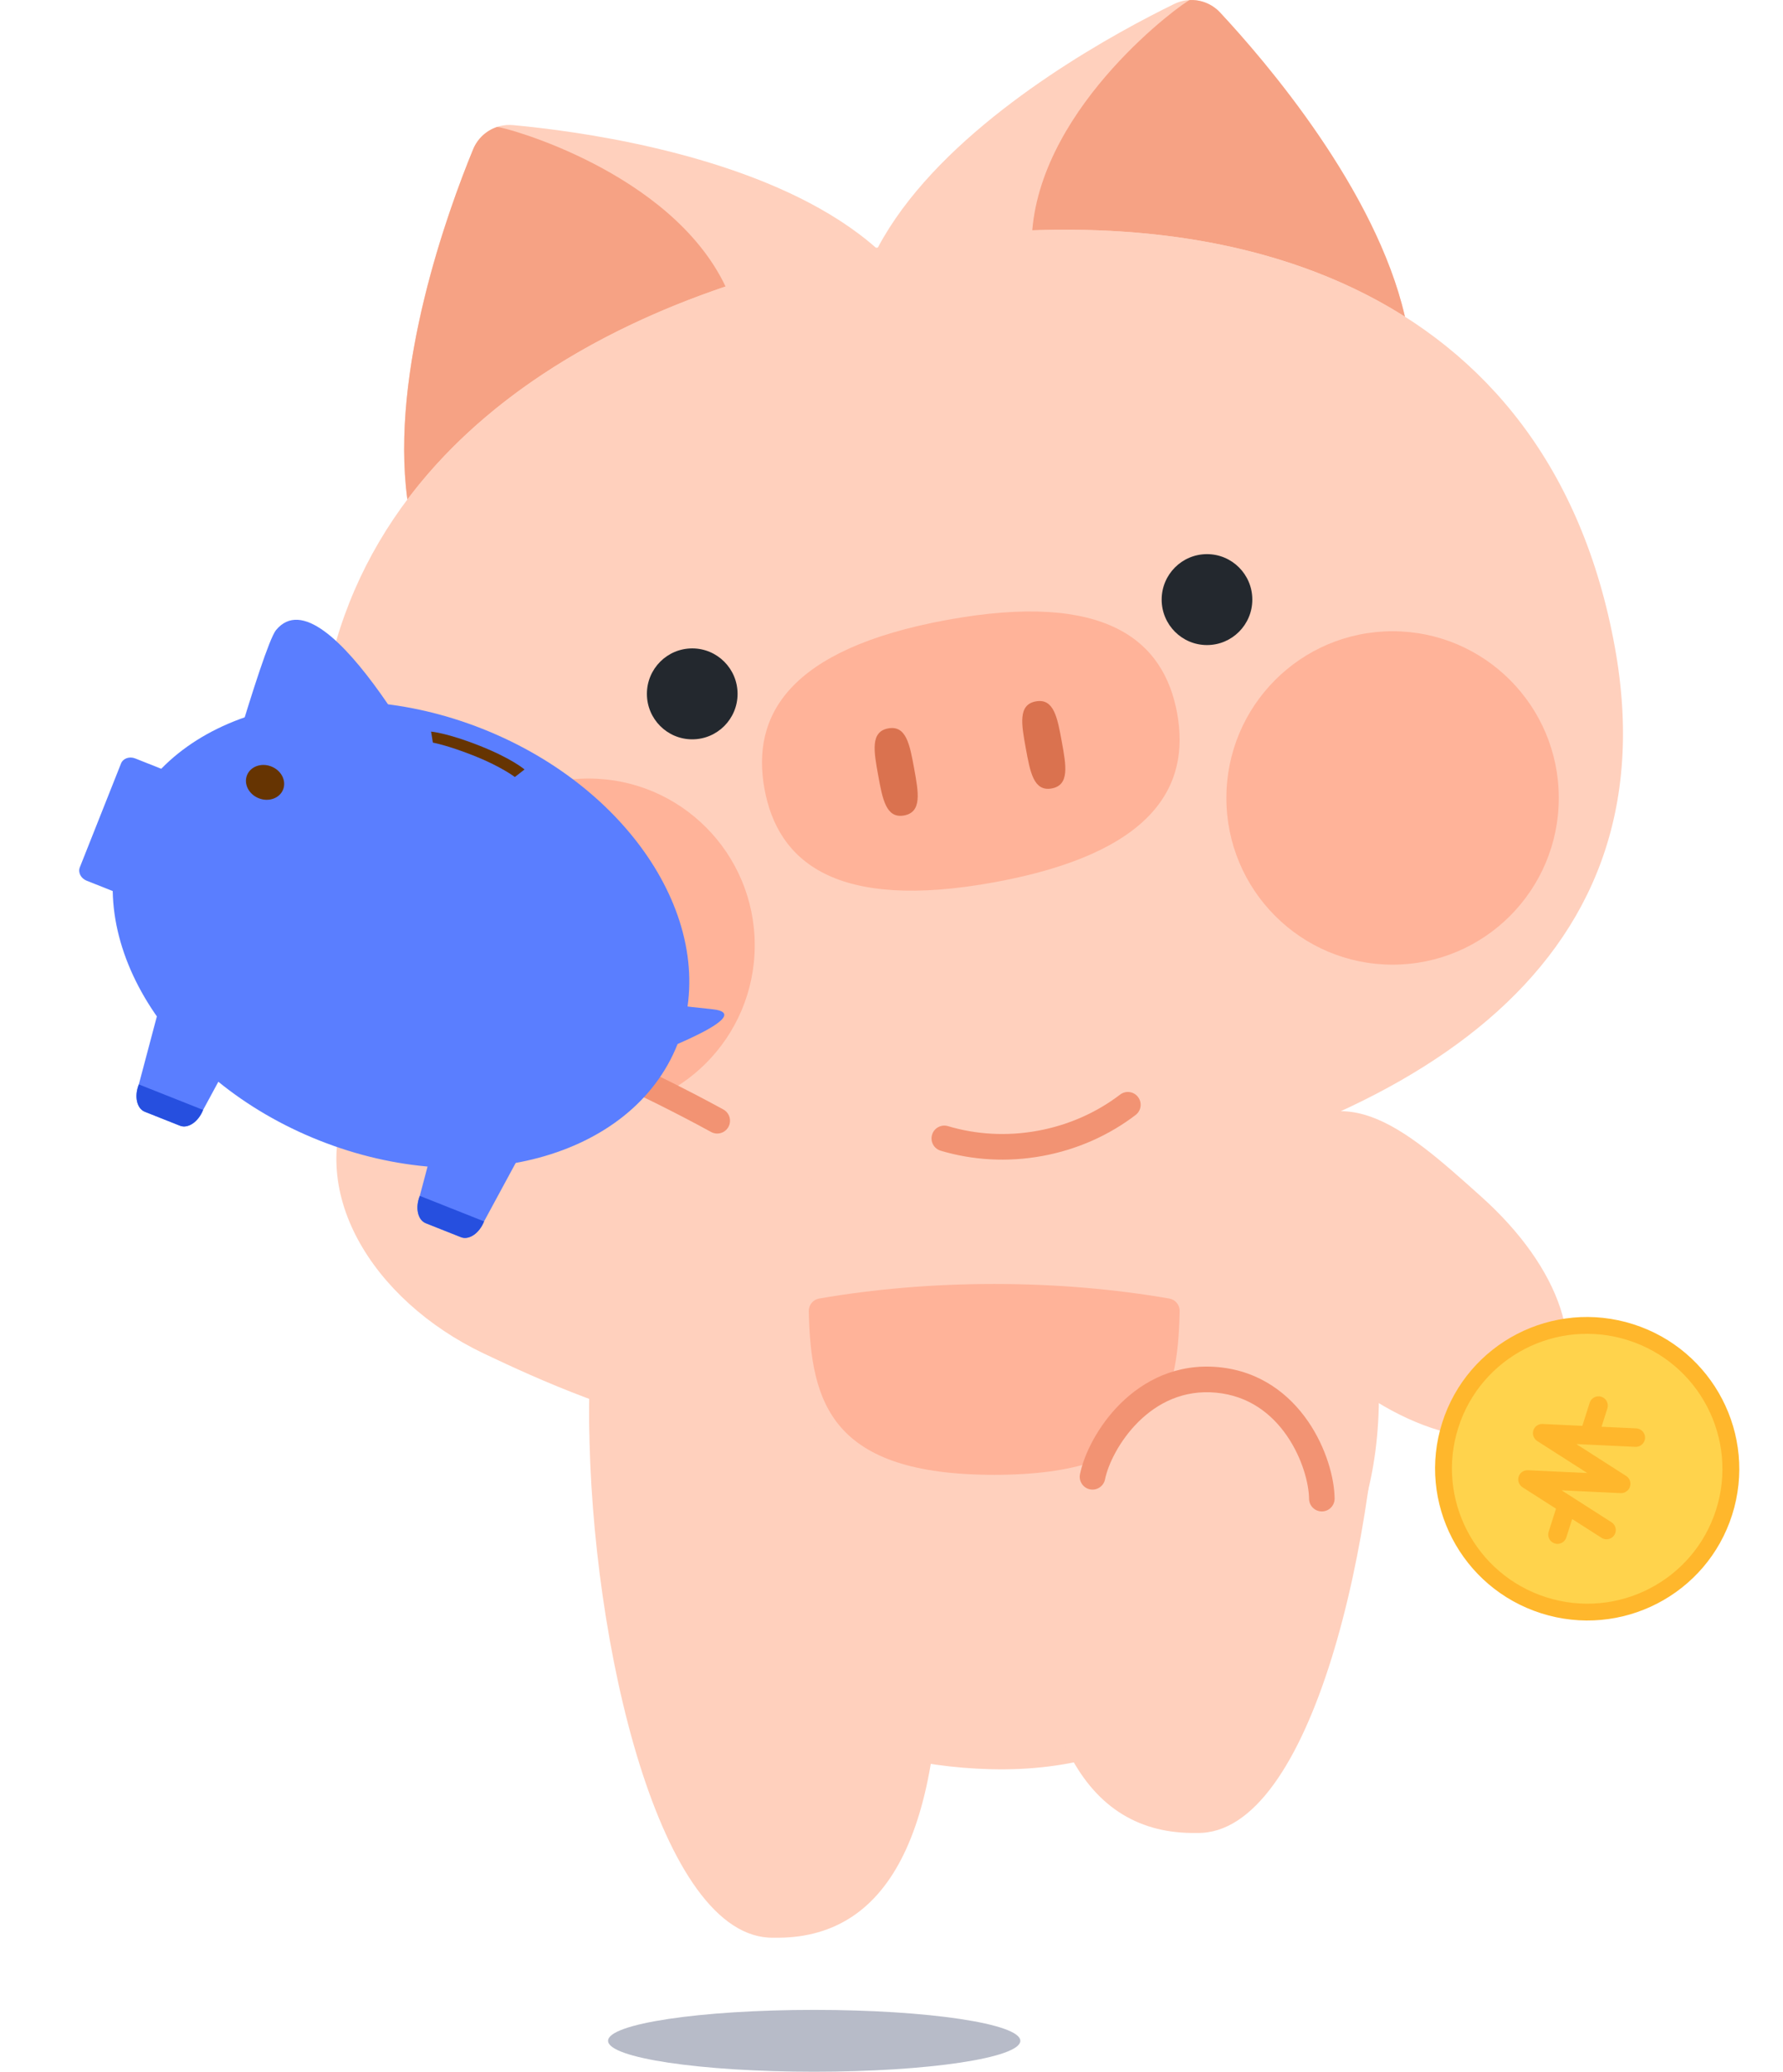 <svg width="173" height="201" viewBox="0 0 173 201" fill="none" xmlns="http://www.w3.org/2000/svg">
<ellipse cx="79" cy="198" rx="20" ry="3" fill="#4C5577" fill-opacity="0.4"/>
<path d="M61.531 152.864C47.955 136.224 70.327 84.872 70.327 84.872C70.327 84.872 81.039 84.785 95.964 84.785C110.89 84.785 116.652 84.24 116.652 84.24C116.652 84.24 146.963 132.94 126.98 156.019C120.994 162.929 112.041 172.062 96.138 171.649C81.446 171.268 71.052 164.534 61.531 152.864Z" fill="#FFD0BD"/>
<path d="M122.52 111.927C129.874 103.683 136.078 109.244 143.73 116.107C151.383 122.971 154.356 131.201 150.229 136.777C146.515 141.801 136.671 139.459 129.019 132.596C121.366 125.733 115.163 120.171 122.52 111.927Z" fill="#FFD0BD"/>
<path d="M91.179 156.493C90.904 143.98 89.048 123.981 75.067 124.989C60.866 126.013 57.095 127.149 57.169 137.908C57.32 159.443 64.028 188.207 75.067 187.997C86.105 188.209 91.65 178.017 91.179 156.493Z" fill="#FFD0BD"/>
<path d="M100.037 146.33C100.312 133.817 102.168 113.818 116.15 114.826C130.35 115.85 134.122 116.986 134.047 127.745C133.896 149.279 127.188 178.043 116.15 177.834C105.111 178.046 99.566 167.854 100.037 146.33Z" fill="#FFD0BD"/>
<path d="M45.906 14.487C41.308 25.684 25.758 69.733 67.146 66.509C74.877 65.908 81.861 61.655 85.949 55.047C107.722 19.845 61.774 13.245 49.777 12.138C48.113 11.985 46.543 12.938 45.906 14.487Z" fill="#FFD0BD"/>
<path d="M45.906 14.488C46.338 13.437 47.2 12.662 48.229 12.318C48.911 12.291 65.102 16.656 70.398 27.797C57.372 32.208 46.549 39.102 39.526 48.459C37.833 35.92 43.442 20.486 45.906 14.486V14.488Z" fill="#F6A284"/>
<path d="M118.379 1.212C126.627 10.057 156.697 45.748 116.845 57.405C109.401 59.584 101.369 58.081 95.217 53.349C62.443 28.14 103.097 5.677 113.931 0.385C115.433 -0.349 117.238 -0.013 118.379 1.21V1.212Z" fill="#FFD0BD"/>
<path d="M118.378 1.212C117.603 0.381 116.525 -0.038 115.442 0.006C114.793 0.222 101.187 10.047 100.158 22.346C113.898 21.853 126.453 24.465 136.32 30.729C133.484 18.4 122.799 5.951 118.378 1.212Z" fill="#F6A284"/>
<path d="M85.093 24.028C50.601 30.346 25.466 50.989 31.773 85.633C37.511 117.135 67.389 122.547 101.88 116.229C136.372 109.912 162.417 94.258 156.679 62.756C150.37 28.111 119.584 17.712 85.09 24.03L85.093 24.028Z" fill="#FFD0BD"/>
<path d="M114.216 69.203C112.937 62.176 107.361 57.311 91.879 60.147C76.397 62.982 72.896 69.51 74.175 76.536C75.455 83.563 81.031 88.428 96.512 85.592C111.994 82.757 115.495 76.23 114.216 69.203Z" fill="#FFB399"/>
<path d="M88.699 74.572C89.125 76.904 89.468 78.796 87.722 79.116C85.975 79.435 85.63 77.544 85.206 75.213C84.783 72.881 84.438 70.988 86.184 70.669C87.93 70.35 88.275 72.24 88.699 74.572Z" fill="#DA724F"/>
<path d="M103.021 71.951C103.447 74.283 103.79 76.175 102.044 76.495C100.298 76.814 99.952 74.923 99.529 72.591C99.105 70.26 98.76 68.367 100.506 68.048C102.253 67.729 102.598 69.619 103.021 71.951Z" fill="#DA724F"/>
<path d="M67.166 71.73C69.594 71.73 71.564 69.755 71.564 67.319C71.564 64.883 69.594 62.908 67.166 62.908C64.737 62.908 62.768 64.883 62.768 67.319C62.768 69.755 64.737 71.73 67.166 71.73Z" fill="#23282E"/>
<path d="M117.111 62.584C119.54 62.584 121.509 60.61 121.509 58.174C121.509 55.737 119.54 53.763 117.111 53.763C114.682 53.763 112.713 55.737 112.713 58.174C112.713 60.61 114.682 62.584 117.111 62.584Z" fill="#23282E"/>
<path d="M57.103 107.882C66.01 107.882 73.23 100.641 73.23 91.708C73.23 82.775 66.01 75.534 57.103 75.534C48.197 75.534 40.977 82.775 40.977 91.708C40.977 100.641 48.197 107.882 57.103 107.882Z" fill="#FFB399"/>
<path d="M135.119 93.592C144.025 93.592 151.245 86.351 151.245 77.418C151.245 68.486 144.025 61.244 135.119 61.244C126.212 61.244 118.992 68.486 118.992 77.418C118.992 86.351 126.212 93.592 135.119 93.592Z" fill="#FFB399"/>
<path fill-rule="evenodd" clip-rule="evenodd" d="M110.421 106.434C110.836 106.981 110.73 107.761 110.185 108.177C107.629 110.127 104.553 111.528 101.136 112.154C97.718 112.78 94.346 112.559 91.27 111.642C90.613 111.446 90.239 110.754 90.435 110.095C90.63 109.437 91.32 109.062 91.977 109.258C94.683 110.065 97.66 110.262 100.69 109.707C103.721 109.152 106.436 107.912 108.683 106.197C109.228 105.781 110.006 105.887 110.421 106.434Z" fill="#F29373"/>
<path d="M87.227 131.314C80.174 146.203 57.766 136.477 46.932 131.314C36.097 126.15 29.411 115.368 34.221 105.941C39.422 95.748 48.547 98.427 59.381 103.59C70.215 108.754 92.767 119.616 87.227 131.314Z" fill="#FFD0BD"/>
<path fill-rule="evenodd" clip-rule="evenodd" d="M41.859 99.228C41.782 98.545 42.271 97.929 42.951 97.852C47.974 97.279 53.843 99.574 59.913 102.468C62.751 103.82 66.421 105.577 70.186 107.643C70.787 107.972 71.007 108.728 70.678 109.331C70.35 109.933 69.596 110.154 68.995 109.825C65.299 107.797 61.687 106.067 58.849 104.714C52.71 101.788 47.455 99.842 43.231 100.323C42.55 100.401 41.936 99.91 41.859 99.228Z" fill="#F29373"/>
<path d="M96.468 143.09C112.293 143.09 114.275 136.125 114.461 127.204C114.473 126.605 114.043 126.087 113.454 125.985C108.167 125.071 102.445 124.571 96.468 124.571C90.491 124.571 84.77 125.071 79.481 125.985C78.892 126.087 78.463 126.605 78.475 127.204C78.661 136.127 80.641 143.09 96.468 143.09Z" fill="#FFB399"/>
<path d="M128.256 145.395C128.221 141.938 125.371 134.569 118.121 133.879C110.871 133.188 106.69 139.888 106.006 143.277" fill="#FFD0BD"/>
<path fill-rule="evenodd" clip-rule="evenodd" d="M108.729 136.163C110.963 133.957 114.165 132.255 118.236 132.642C122.307 133.03 125.133 135.306 126.913 137.895C128.669 140.448 129.474 143.394 129.494 145.384C129.501 146.071 128.952 146.633 128.267 146.64C127.582 146.647 127.021 146.096 127.014 145.409C126.999 143.942 126.362 141.474 124.871 139.307C123.405 137.174 121.181 135.421 118.002 135.118C114.823 134.816 112.309 136.118 110.469 137.936C108.599 139.783 107.51 142.086 107.219 143.525C107.083 144.198 106.429 144.633 105.758 144.497C105.087 144.361 104.653 143.705 104.789 143.031C105.182 141.081 106.526 138.34 108.729 136.163Z" fill="#F29373"/>
<path d="M140.714 138.272C138.385 145.588 142.446 153.412 149.783 155.747C157.12 158.082 164.956 154.045 167.284 146.729C169.613 139.413 165.552 131.589 158.215 129.254C150.877 126.919 143.042 130.957 140.714 138.272Z" fill="#FFD34C"/>
<path fill-rule="evenodd" clip-rule="evenodd" d="M166.506 146.479C168.698 139.593 164.876 132.228 157.969 130.029C151.062 127.831 143.685 131.632 141.494 138.519C139.302 145.406 143.124 152.771 150.031 154.969C156.938 157.167 164.315 153.366 166.506 146.479ZM158.463 128.476C166.231 130.948 170.529 139.231 168.064 146.975C165.599 154.72 157.305 158.994 149.537 156.522C141.77 154.05 137.471 145.768 139.936 138.023C142.401 130.278 150.696 126.004 158.463 128.476Z" fill="#FFB72C"/>
<path d="M150.847 149.745C150.611 149.67 150.426 149.504 150.321 149.301C150.216 149.097 150.186 148.854 150.261 148.619L150.975 146.374L147.73 144.298C147.718 144.291 147.71 144.28 147.7 144.274C147.674 144.257 147.651 144.238 147.628 144.217C147.61 144.202 147.59 144.185 147.571 144.167C147.54 144.137 147.515 144.104 147.49 144.069C147.483 144.061 147.475 144.05 147.469 144.042C147.363 143.887 147.301 143.698 147.31 143.495C147.331 143.003 147.754 142.619 148.246 142.643L152.104 142.823L153.965 142.91L154.01 142.913L153.971 142.89L152.402 141.886L149.154 139.808C149.142 139.802 149.134 139.791 149.125 139.785C149.098 139.768 149.077 139.747 149.053 139.728C149.033 139.71 149.014 139.695 148.996 139.678C148.966 139.646 148.94 139.615 148.914 139.579C148.908 139.572 148.9 139.561 148.894 139.553C148.787 139.398 148.726 139.209 148.735 139.006C148.755 138.514 149.178 138.129 149.671 138.154L153.53 138.336L154.244 136.094C154.393 135.625 154.902 135.362 155.375 135.513C155.849 135.664 156.11 136.17 155.96 136.64L155.393 138.424L158.76 138.581C159.255 138.606 159.638 139.028 159.618 139.52C159.593 140.014 159.171 140.396 158.678 140.374L154.829 140.193L152.969 140.106L152.944 140.103L152.965 140.116L154.534 141.12L157.787 143.202C158.172 143.448 158.301 143.94 158.111 144.34C158.107 144.353 158.101 144.362 158.095 144.372C158.082 144.393 158.075 144.417 158.062 144.44C158.052 144.453 158.04 144.464 158.033 144.476C158.015 144.499 157.995 144.522 157.977 144.545C157.962 144.563 157.948 144.582 157.932 144.598C157.758 144.77 157.519 144.875 157.254 144.864L153.402 144.682L151.542 144.594L151.522 144.593L151.538 144.604L153.107 145.608L156.362 147.692C156.778 147.957 156.901 148.515 156.636 148.93C156.367 149.346 155.808 149.469 155.393 149.2L152.544 147.379L151.975 149.166C151.826 149.634 151.318 149.897 150.847 149.747L150.847 149.745Z" fill="#FFB72C"/>
<path d="M26.77 61.145C25.478 62.821 20.259 81.464 20.259 81.464L43.394 78.011C43.394 78.011 31.715 55.104 26.77 61.145Z" fill="#5A7EFF"/>
<path d="M69.064 97.909C63.787 97.383 59.804 96.655 59.804 96.655L60.676 103.285C60.676 103.285 74.342 98.435 69.064 97.909Z" fill="#5A7EFF"/>
<path d="M30.986 110.651C45.798 116.528 61.353 112.354 65.729 101.328C70.104 90.301 61.643 76.597 46.83 70.719C32.018 64.842 16.463 69.016 12.087 80.043C7.712 91.07 16.173 104.773 30.986 110.651Z" fill="#5A7EFF"/>
<path d="M14.052 107.864C13.272 107.554 13.01 106.366 13.469 105.211L16.773 92.759C17.232 91.604 18.236 90.918 19.017 91.228L25.255 93.703C26.035 94.013 26.297 95.201 25.838 96.356L19.706 107.686C19.248 108.841 18.243 109.527 17.462 109.217L14.052 107.864L14.052 107.864Z" fill="#5A7EFF"/>
<path d="M19.707 107.685C19.248 108.841 18.244 109.526 17.463 109.217L14.052 107.863C13.271 107.554 13.01 106.365 13.469 105.21L19.706 107.685L19.707 107.685Z" fill="#264FDF"/>
<path d="M44.722 120.034C45.503 120.343 46.508 119.658 46.966 118.502L53.098 107.173C53.556 106.017 53.295 104.829 52.515 104.519L46.277 102.044C45.496 101.735 44.492 102.42 44.033 103.576L40.729 116.027C40.27 117.182 40.531 118.371 41.312 118.68L44.723 120.034L44.722 120.034Z" fill="#5A7EFF"/>
<path d="M18.177 75.591L13.117 73.583C12.554 73.36 11.938 73.58 11.742 74.075L7.746 84.146C7.549 84.641 7.846 85.224 8.409 85.447L13.469 87.455C14.032 87.678 14.647 87.458 14.844 86.963L18.84 76.892C19.036 76.397 18.739 75.814 18.177 75.591Z" fill="#5A7EFF"/>
<path d="M41.827 70.98L42.001 72.049C42.001 72.049 43.398 72.293 46.004 73.327C48.611 74.361 49.955 75.387 49.955 75.387L50.893 74.656C50.893 74.656 49.712 73.613 46.553 72.359C43.393 71.105 41.826 70.979 41.826 70.979L41.827 70.98Z" fill="#663402"/>
<path d="M25.106 77.447C26.074 77.831 27.131 77.452 27.469 76.601C27.807 75.75 27.297 74.749 26.329 74.365C25.362 73.981 24.304 74.36 23.967 75.211C23.629 76.062 24.139 77.063 25.106 77.447Z" fill="#663402"/>
<path d="M46.969 118.5C46.51 119.655 45.505 120.341 44.725 120.031L41.314 118.678C40.533 118.368 40.272 117.18 40.73 116.024L46.968 118.499L46.969 118.5Z" fill="#264FDF"/>
</svg>

